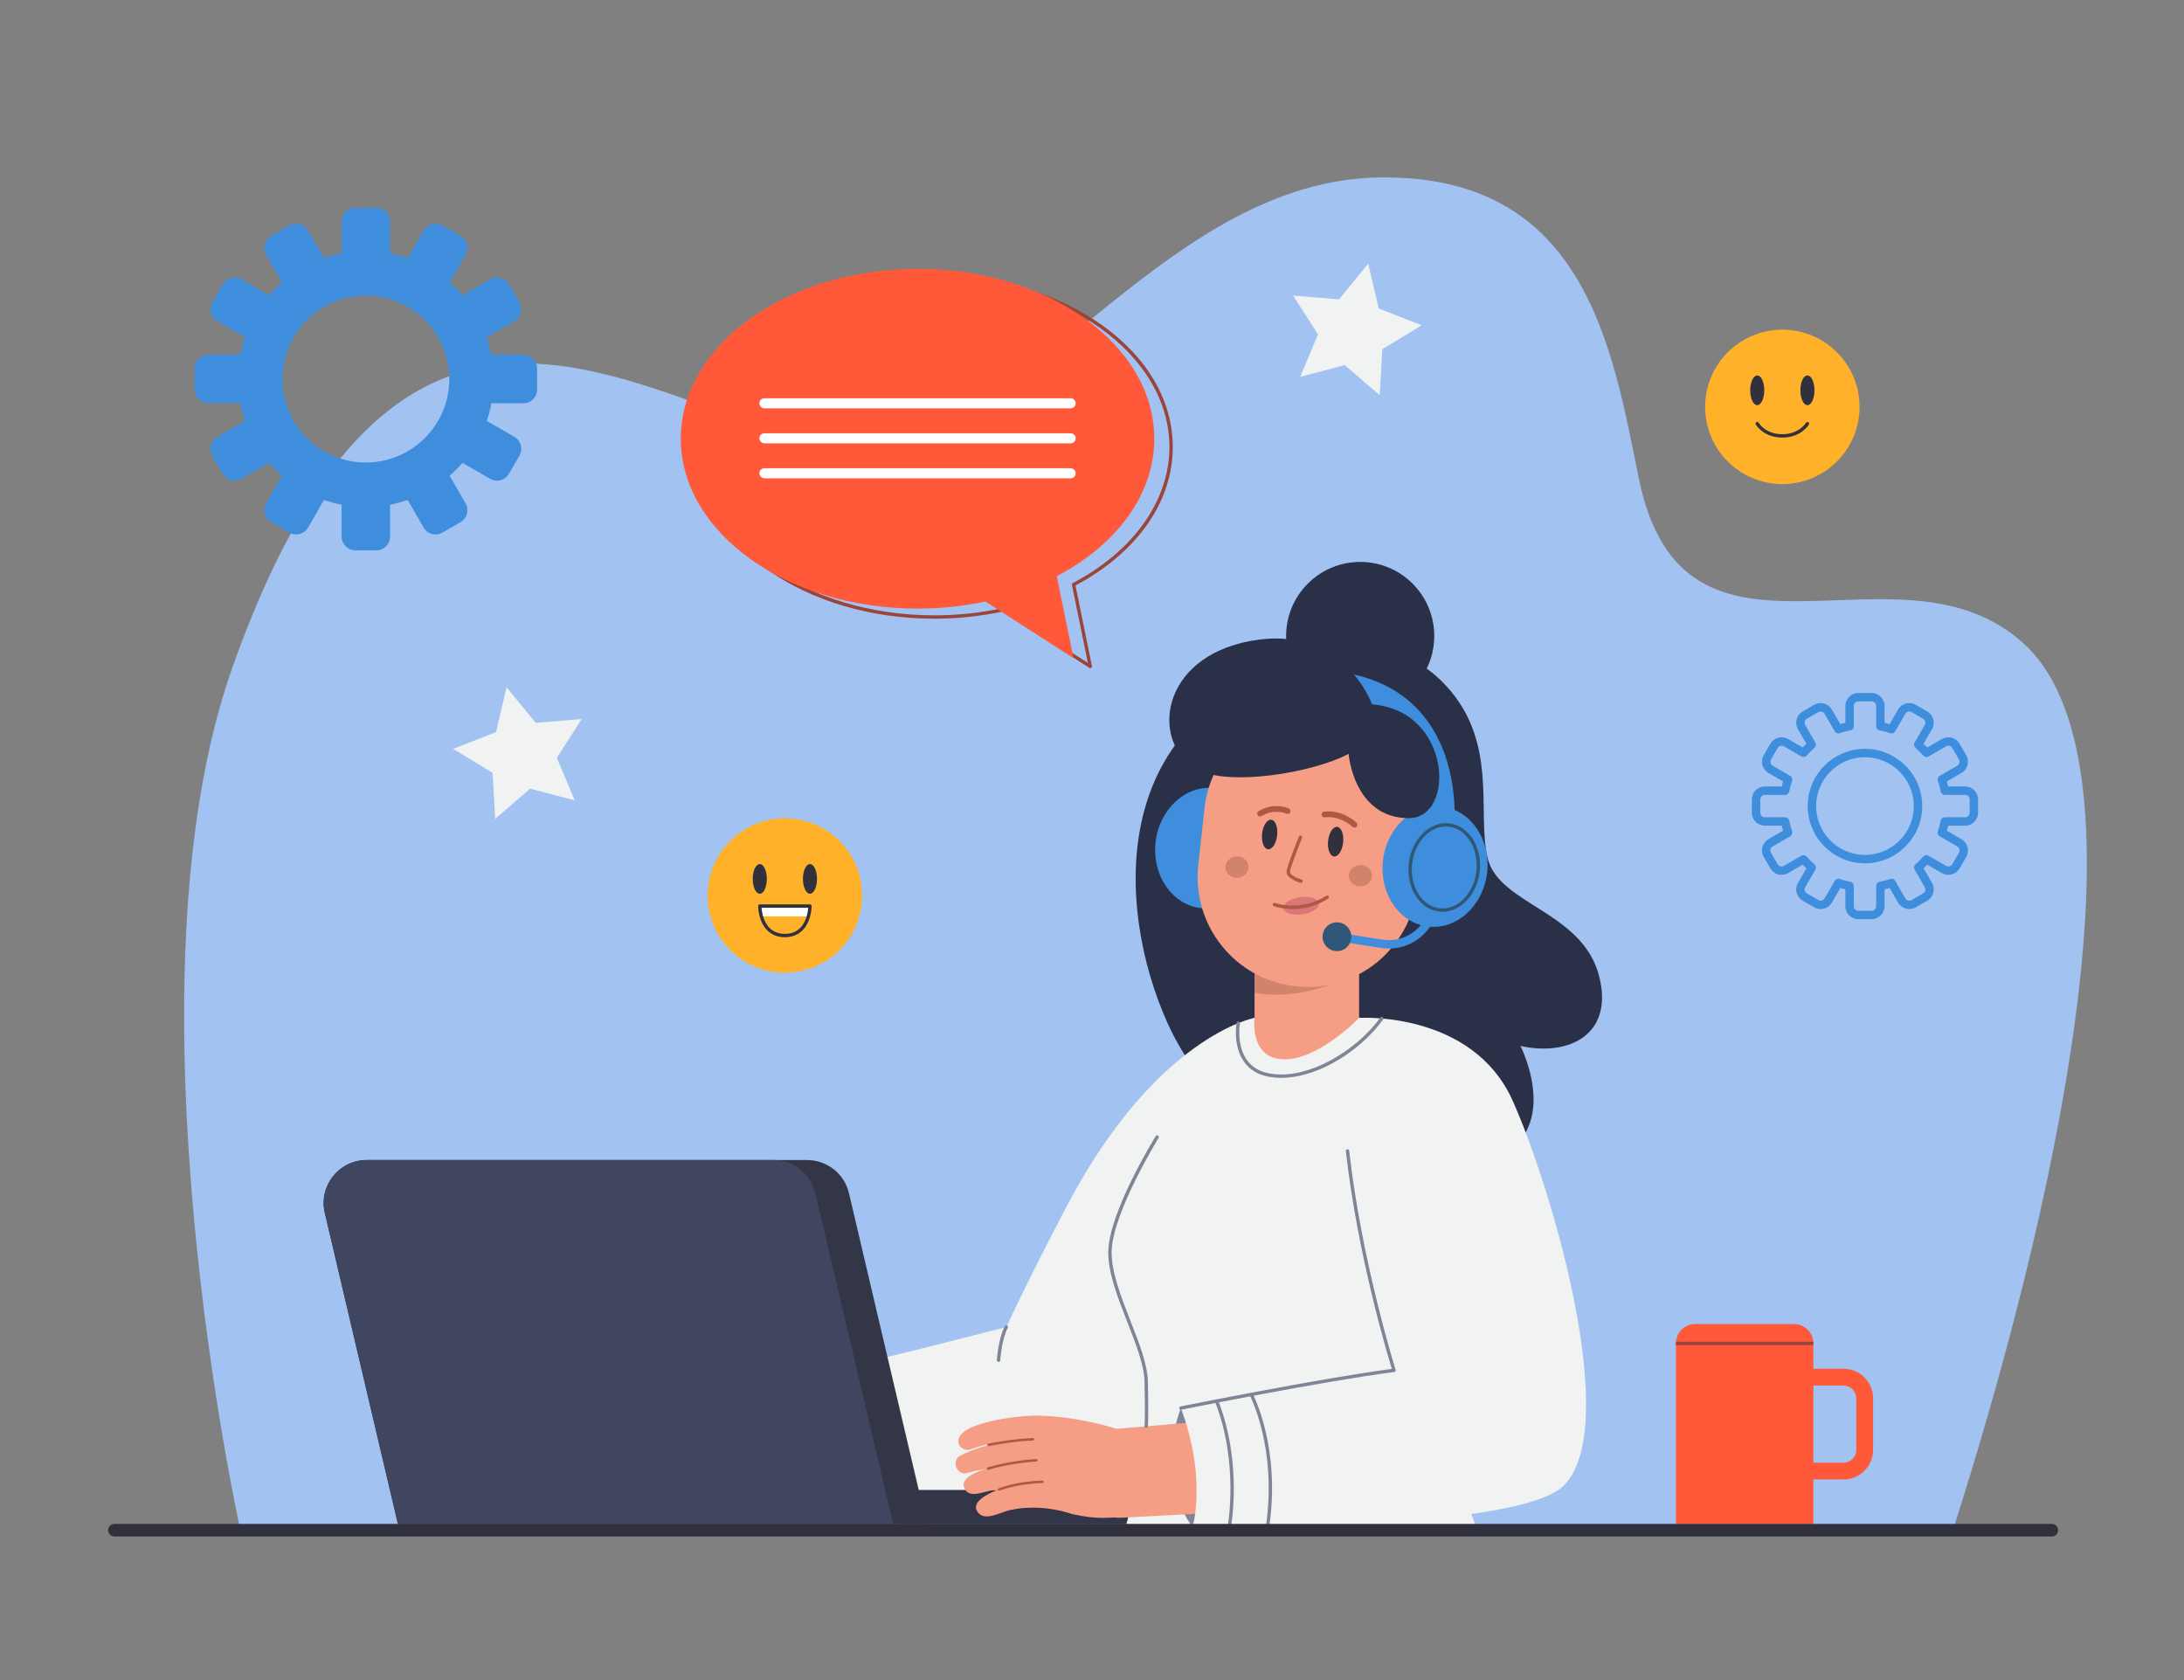 <?xml version="1.0" encoding="utf-8"?>
<!-- Generator: Adobe Illustrator 27.5.0, SVG Export Plug-In . SVG Version: 6.00 Build 0)  -->
<svg version="1.1" id="Ñëîé_1" xmlns="http://www.w3.org/2000/svg" xmlns:xlink="http://www.w3.org/1999/xlink" x="0px" y="0px"
	 viewBox="0 0 2600 2000" style="enable-background:new 0 0 2600 2000;" xml:space="preserve">
<rect x="0" y="0" width="2600" height="2000" fill="#808080" stroke="none"/>
<g>
	<path id="_x31_0" style="fill:#A2C3F2;" d="M286.115,1821.306c0,0-143.819-646.363-9.737-1025.903
		c224.358-635.081,552.019-236.327,773.582-267.661c183.391-25.936,344.904-312.414,591.559-316.471
		c246.654-4.057,278.032,204.421,309.457,358.255c53.925,263.975,309.601,60.073,458.732,197.116
		c158.905,146.025,32.07,689.551-84.69,1054.664H286.115z"/>
	<g id="_x39_">
		<polygon id="_x31_5" style="fill:#F1F3F2;" points="1642.498,470.435 1600.927,434.639 1547.873,448.592 1569.07,397.994 
			1539.406,351.848 1594.077,356.372 1628.798,313.9 1641.39,367.294 1692.513,387.191 1645.623,415.665 		"/>
		<polygon id="_x31_5_2_" style="fill:#F1F3F2;" points="684.162,952.71 631.087,938.836 589.569,974.693 586.363,919.928 
			539.432,891.523 590.525,871.55 603.038,818.138 637.822,860.559 692.486,855.954 662.89,902.144 		"/>
	</g>
	<g id="_x38_">
		<circle style="fill:#FFB12A;" cx="2121.828" cy="484.367" r="91.915"/>
		<ellipse style="fill:#30313C;" cx="2091.956" cy="464.63" rx="8.385" ry="17.674"/>
		<ellipse style="fill:#30313C;" cx="2151.701" cy="464.63" rx="8.385" ry="17.674"/>
		<path style="fill:#30313C;" d="M2121.828,520.878c-22.386,0-31.239-14.926-31.605-15.561c-0.551-0.957-0.222-2.18,0.735-2.731
			c0.957-0.551,2.18-0.223,2.731,0.735c0.32,0.548,8.151,13.558,28.139,13.558c20.099,0,28.062-13.422,28.14-13.558
			c0.552-0.957,1.775-1.286,2.731-0.735c0.957,0.551,1.286,1.774,0.735,2.731C2153.068,505.952,2144.214,520.878,2121.828,520.878z"
			/>
	</g>
	<g id="_x37_">
		<path style="fill:#FF593A;" d="M2194.598,1629.389h-35.824v-30.173c0-12.739-10.327-23.067-23.067-23.067H2018.21
			c-12.739,0-23.067,10.327-23.067,23.067v215.251h163.629v-53.239h35.824c19.451,0,35.276-15.825,35.276-35.277v-61.285
			C2229.874,1645.214,2214.049,1629.389,2194.598,1629.389z M2209.874,1725.95c0,8.424-6.853,15.277-15.276,15.277h-35.824v-91.839
			h35.824c8.424,0,15.276,6.853,15.276,15.276V1725.95z"/>
		<rect x="1995.144" y="1597.216" style="fill:#9B453A;" width="163.63" height="4"/>
	</g>
	<g id="_x36__1_">
		<circle style="fill:#FFB12A;" cx="934.376" cy="1066.006" r="91.915"/>
		<ellipse style="fill:#30313C;" cx="904.503" cy="1046.268" rx="8.385" ry="17.674"/>
		<ellipse style="fill:#30313C;" cx="964.248" cy="1046.268" rx="8.385" ry="17.674"/>
		<path style="fill:#FFFFFF;" d="M964.244,1078.599c0,0,0,5.56-1.89,12.26h-55.96c-1.89-6.7-1.89-12.26-1.89-12.26H964.244z"/>
		<path style="fill:#30313C;" d="M934.374,1115.669c-14.873,0-25.493-8.618-29.905-24.268c-1.942-6.887-1.965-12.564-1.965-12.802
			c0-1.104,0.896-2,2-2h59.74c1.104,0,2,0.896,2,2c0,0.238-0.022,5.916-1.965,12.803
			C959.868,1107.051,949.248,1115.669,934.374,1115.669z M906.604,1080.599c0.162,2.125,0.589,5.724,1.715,9.717
			c2.746,9.741,9.496,21.353,26.055,21.353c16.56,0,23.31-11.612,26.055-21.353c1.126-3.993,1.554-7.592,1.716-9.717H906.604z"/>
	</g>
	<path id="_x35_" style="fill:#3E8EDD;" d="M623.02,422.397h-37.978c-1.376-7.173-3.252-14.168-5.596-20.946l32.875-18.981
		c7.845-4.529,10.533-14.561,6.004-22.406l-12.44-21.547c-4.529-7.845-14.561-10.533-22.406-6.004l-32.903,18.997
		c-4.739-5.462-9.86-10.583-15.322-15.322l18.997-32.903c4.529-7.845,1.841-17.877-6.004-22.406l-21.547-12.44
		c-7.845-4.529-17.877-1.841-22.406,6.004l-18.981,32.875c-6.777-2.344-13.772-4.22-20.946-5.596v-37.978
		c0-9.059-7.344-16.402-16.402-16.402h-24.881c-9.059,0-16.403,7.344-16.403,16.402v37.978c-7.173,1.376-14.168,3.252-20.946,5.596
		l-18.98-32.875c-4.529-7.845-14.561-10.533-22.406-6.004l-21.547,12.44c-7.845,4.529-10.533,14.561-6.004,22.406l18.997,32.903
		c-5.462,4.739-10.583,9.86-15.322,15.322l-32.903-18.997c-7.845-4.529-17.877-1.841-22.406,6.004l-12.44,21.547
		c-4.53,7.845-1.842,17.877,6.004,22.406l32.875,18.981c-2.344,6.778-4.22,13.772-5.596,20.946h-37.978
		c-9.059,0-16.402,7.344-16.402,16.403v24.881c0,9.059,7.344,16.402,16.402,16.402h37.978c1.376,7.173,3.252,14.168,5.596,20.946
		l-32.875,18.981c-7.845,4.529-10.533,14.561-6.004,22.406l12.44,21.547c4.529,7.845,14.561,10.533,22.406,6.004l32.903-18.997
		c4.739,5.462,9.86,10.583,15.322,15.322l-18.997,32.903c-4.529,7.845-1.841,17.877,6.004,22.406l21.547,12.44
		c7.845,4.529,17.877,1.841,22.406-6.004l18.981-32.876c6.777,2.344,13.772,4.22,20.946,5.596v37.978
		c0,9.059,7.344,16.402,16.403,16.402h24.881c9.059,0,16.402-7.344,16.402-16.402v-37.978c7.173-1.376,14.168-3.252,20.946-5.596
		l18.981,32.876c4.529,7.845,14.561,10.533,22.406,6.004l21.547-12.44c7.845-4.529,10.533-14.561,6.004-22.406l-18.997-32.903
		c5.462-4.739,10.583-9.86,15.322-15.322l32.903,18.997c7.845,4.529,17.877,1.842,22.406-6.004l12.44-21.547
		c4.529-7.845,1.841-17.877-6.004-22.406l-32.875-18.981c2.344-6.777,4.22-13.772,5.596-20.946h37.978
		c9.059,0,16.402-7.344,16.402-16.402V438.8C639.422,429.741,632.078,422.397,623.02,422.397z M435.524,550.575
		c-54.861,0-99.335-44.474-99.335-99.335s44.474-99.335,99.335-99.335s99.335,44.474,99.335,99.335S490.385,550.575,435.524,550.575
		z"/>
	<path id="_x34_" style="fill:#3E8EDD;" d="M2228.112,1094.202h-15.818c-8.507,0-15.428-6.921-15.428-15.428v-20.101
		c-2.02-0.474-4.025-1.009-6.007-1.604l-10.048,17.403c-2.06,3.568-5.387,6.121-9.367,7.188c-3.98,1.065-8.138,0.52-11.708-1.542
		l-13.699-7.909c-3.568-2.06-6.121-5.387-7.188-9.367c-1.066-3.981-0.519-8.139,1.542-11.708l10.058-17.42
		c-1.507-1.418-2.972-2.884-4.391-4.39l-17.42,10.058c-7.369,4.253-16.822,1.72-21.075-5.647l-7.909-13.699
		c-4.253-7.368-1.72-16.822,5.647-21.075l17.402-10.047c-0.595-1.983-1.131-3.988-1.604-6.006h-20.1
		c-8.508,0-15.429-6.921-15.429-15.428v-15.818c0-8.507,6.921-15.428,15.429-15.428h20.1c0.474-2.018,1.01-4.024,1.604-6.007
		l-17.402-10.047c-7.367-4.253-9.9-13.707-5.647-21.075l7.909-13.7c2.061-3.569,5.388-6.122,9.368-7.189
		c3.978-1.067,8.137-0.519,11.707,1.542l17.42,10.058c1.418-1.506,2.884-2.972,4.391-4.39l-10.058-17.42
		c-2.061-3.569-2.608-7.727-1.542-11.707c1.067-3.981,3.62-7.308,7.188-9.368l13.699-7.909c3.568-2.061,7.729-2.608,11.708-1.542
		c3.98,1.067,7.308,3.62,9.367,7.189l10.048,17.402c1.981-0.595,3.987-1.131,6.007-1.605v-20.1c0-8.507,6.921-15.428,15.428-15.428
		h15.818c8.508,0,15.429,6.921,15.429,15.428v20.1c2.02,0.474,4.024,1.01,6.007,1.604l10.047-17.402
		c2.061-3.569,5.388-6.122,9.368-7.188c3.978-1.066,8.138-0.52,11.707,1.542l13.699,7.909c7.367,4.252,9.9,13.706,5.647,21.075
		l-10.058,17.421c1.506,1.418,2.971,2.883,4.39,4.39l17.42-10.058c7.364-4.252,16.82-1.721,21.075,5.647l7.909,13.699
		c4.254,7.367,1.721,16.821-5.646,21.075l-17.403,10.047c0.596,1.982,1.131,3.988,1.604,6.007h20.1
		c8.508,0,15.429,6.921,15.429,15.428v15.818c0,8.507-6.921,15.428-15.429,15.428h-20.1c-0.474,2.019-1.009,4.024-1.604,6.006
		l17.403,10.047c7.367,4.254,9.9,13.709,5.646,21.075l-7.909,13.699c-4.252,7.366-13.707,9.902-21.074,5.647l-17.421-10.058
		c-1.419,1.506-2.884,2.971-4.39,4.39l10.058,17.42c4.253,7.369,1.72,16.823-5.648,21.075l-13.698,7.909
		c-7.365,4.256-16.82,1.722-21.075-5.646l-10.048-17.402c-1.981,0.595-3.986,1.13-6.006,1.604v20.101
		C2243.541,1087.281,2236.62,1094.202,2228.112,1094.202z M2188.55,1046.07c0.544,0,1.095,0.09,1.633,0.275
		c4.097,1.417,8.345,2.552,12.626,3.373c2.354,0.451,4.058,2.512,4.058,4.91v24.146c0,2.993,2.435,5.428,5.428,5.428h15.818
		c2.993,0,5.429-2.435,5.429-5.428v-24.146c0-2.398,1.703-4.459,4.058-4.91c4.282-0.822,8.529-1.956,12.624-3.373
		c2.266-0.78,4.767,0.151,5.965,2.226l12.067,20.901c1.496,2.592,4.823,3.483,7.415,1.986l13.699-7.909
		c1.256-0.725,2.154-1.896,2.529-3.296s0.183-2.863-0.542-4.12l-12.078-20.918c-1.198-2.074-0.756-4.707,1.054-6.276
		c3.283-2.849,6.393-5.958,9.241-9.241c1.57-1.81,4.204-2.251,6.276-1.054l20.919,12.078c2.592,1.495,5.919,0.604,7.415-1.987
		l7.909-13.699c1.497-2.592,0.605-5.918-1.986-7.415l-20.901-12.067c-2.075-1.198-3.009-3.7-2.226-5.964
		c1.417-4.096,2.552-8.343,3.373-12.624c0.451-2.355,2.512-4.058,4.91-4.058h24.145c2.993,0,5.429-2.435,5.429-5.428v-15.818
		c0-2.993-2.436-5.428-5.429-5.428h-24.145c-2.398,0-4.459-1.703-4.91-4.058c-0.821-4.281-1.956-8.528-3.373-12.625
		c-0.783-2.265,0.15-4.766,2.226-5.964l20.901-12.067c2.592-1.497,3.482-4.823,1.986-7.415l-7.909-13.699
		c-1.497-2.593-4.826-3.483-7.415-1.987l-20.919,12.078c-2.073,1.197-4.707,0.756-6.276-1.054c-2.849-3.283-5.958-6.392-9.241-9.241
		c-1.81-1.57-2.252-4.203-1.054-6.277l12.078-20.919c1.496-2.592,0.604-5.919-1.987-7.415l-13.699-7.91
		c-1.255-0.725-2.719-0.917-4.119-0.542c-1.4,0.375-2.571,1.273-3.296,2.529l-12.067,20.901c-1.198,2.075-3.699,3.009-5.965,2.225
		c-4.094-1.416-8.341-2.551-12.624-3.373c-2.354-0.452-4.058-2.513-4.058-4.911v-24.145c0-2.993-2.436-5.428-5.429-5.428h-15.818
		c-2.993,0-5.428,2.435-5.428,5.428v24.145c0,2.398-1.703,4.458-4.058,4.911c-4.282,0.821-8.53,1.956-12.625,3.373
		c-2.267,0.783-4.768-0.15-5.965-2.225l-12.067-20.901c-0.725-1.256-1.896-2.154-3.296-2.529c-1.401-0.376-2.864-0.182-4.119,0.542
		l-13.699,7.909c-1.256,0.725-2.153,1.896-2.528,3.296c-0.376,1.4-0.183,2.863,0.542,4.119l12.077,20.919
		c1.197,2.075,0.756,4.707-1.054,6.277c-3.285,2.85-6.394,5.959-9.24,9.241c-1.571,1.81-4.203,2.251-6.277,1.054l-20.919-12.078
		c-1.255-0.725-2.718-0.917-4.119-0.542c-1.4,0.375-2.571,1.273-3.296,2.529l-7.909,13.699c-1.496,2.592-0.604,5.918,1.987,7.415
		l20.901,12.067c2.075,1.198,3.009,3.7,2.226,5.964c-1.419,4.101-2.554,8.348-3.373,12.623c-0.451,2.356-2.512,4.059-4.91,4.059
		h-24.146c-2.993,0-5.429,2.435-5.429,5.428v15.818c0,2.993,2.436,5.428,5.429,5.428h24.146c2.398,0,4.459,1.703,4.91,4.059
		c0.819,4.274,1.954,8.521,3.373,12.623c0.783,2.265-0.15,4.766-2.226,5.964l-20.901,12.067c-2.592,1.496-3.483,4.823-1.987,7.415
		l7.909,13.699c1.496,2.593,4.824,3.482,7.415,1.987l20.919-12.078c2.073-1.196,4.706-0.759,6.276,1.054
		c2.849,3.283,5.958,6.393,9.241,9.241c1.81,1.569,2.251,4.202,1.054,6.276l-12.077,20.919c-0.725,1.256-0.918,2.719-0.542,4.119
		c0.375,1.4,1.272,2.571,2.528,3.296l13.699,7.909c1.256,0.724,2.721,0.919,4.119,0.542c1.4-0.375,2.571-1.272,3.296-2.528
		l12.067-20.901C2185.132,1046.989,2186.804,1046.07,2188.55,1046.07z M2220.203,1027.724c-37.58,0-68.153-30.574-68.153-68.154
		c0-37.581,30.573-68.154,68.153-68.154s68.154,30.574,68.154,68.154C2288.357,997.15,2257.783,1027.724,2220.203,1027.724z
		 M2220.203,901.416c-32.065,0-58.153,26.088-58.153,58.154c0,32.066,26.088,58.154,58.153,58.154
		c32.066,0,58.154-26.088,58.154-58.154C2278.357,927.503,2252.27,901.416,2220.203,901.416z"/>
	<g id="_x33_">
		<path style="fill:#9B453A;" d="M1297.977,795.403c-0.376,0-0.752-0.105-1.082-0.317l-104.087-66.918
			c-26.067,5.533-53.146,8.339-80.497,8.339c-75.7,0-146.893-21.167-200.466-59.601c-53.772-38.579-83.387-89.937-83.387-144.611
			c0-54.675,29.614-106.032,83.387-144.611c53.572-38.435,124.766-59.602,200.466-59.602c75.7,0,146.893,21.167,200.465,59.602
			c53.773,38.579,83.387,89.936,83.387,144.611c0,32.837-11.081,65.471-32.046,94.371c-19.973,27.533-48.925,51.801-83.792,70.248
			l19.611,96.09c0.161,0.788-0.166,1.597-0.83,2.051C1298.767,795.286,1298.372,795.403,1297.977,795.403z M1193.197,724.04
			c0.38,0,0.757,0.108,1.082,0.317l100.791,64.799l-18.963-92.914c-0.178-0.874,0.243-1.76,1.033-2.173
			c72.024-37.638,115.024-98.114,115.024-161.775c0-110.398-125.541-200.213-279.852-200.213s-279.852,89.815-279.852,200.213
			c0,110.397,125.541,200.213,279.852,200.213c27.352,0,54.425-2.834,80.466-8.422
			C1192.916,724.054,1193.057,724.04,1193.197,724.04z"/>
		<path style="fill:#FF593A;" d="M1374.163,522.294c0-111.679-126.19-202.213-281.852-202.213s-281.852,90.534-281.852,202.213
			c0,111.679,126.19,202.213,281.852,202.213c28.116,0,55.262-2.968,80.885-8.466l104.781,67.363l-19.912-97.561
			C1328.423,649.075,1374.163,589.521,1374.163,522.294z"/>
		<path style="fill:#FFFFFF;" d="M1274.565,486.083H910.058c-3.313,0-6-2.686-6-6s2.687-6,6-6h364.508c3.313,0,6,2.686,6,6
			S1277.879,486.083,1274.565,486.083z"/>
		<path style="fill:#FFFFFF;" d="M1274.565,527.742H910.058c-3.313,0-6-2.686-6-6c0-3.313,2.687-6,6-6h364.508c3.313,0,6,2.687,6,6
			C1280.565,525.055,1277.879,527.742,1274.565,527.742z"/>
		<path style="fill:#FFFFFF;" d="M1274.565,569.401H910.058c-3.313,0-6-2.687-6-6c0-3.314,2.687-6,6-6h364.508c3.313,0,6,2.686,6,6
			C1280.565,566.715,1277.879,569.401,1274.565,569.401z"/>
	</g>
	<g id="_x32_">
		<path style="fill:#2A3047;" d="M1553.089,791.601c0,0,90.994-51.104,162.184,18.3c71.19,69.404,41.932,157.535,55.909,212.302
			c13.976,54.767,112.261,62.711,132.353,139.06c18.438,70.067-35.545,96.69-93.447,83.878c0,0,59.745,116.855-54.735,142.174
			c-90.478,20.011-286.457,4.455-365.011-168.514C1326.543,1078.326,1319.071,847.639,1553.089,791.601z"/>
		<path style="fill:#D88E4C;" d="M966.994,1636.364c0,0-26.369,79.105,1.186,139.243
			C968.18,1775.607,1034.915,1695.047,966.994,1636.364z"/>
		<path style="fill:#F69D85;" d="M1336.972,1368.072l-85.378,227.196l-386.187,71.096c-26.902,4.953-44.696,30.776-39.743,57.678
			c4.528,24.593,26.507,41.568,50.797,40.518l392.328-16.543c25.344-1.069,46.854-15.907,57.62-36.996l173.138-341.247
			c19.207-37.853,4.091-84.109-33.762-103.316C1427.933,1247.251,1356.179,1330.219,1336.972,1368.072z"/>
		<path style="fill:#F1F3F2;" d="M1493.5,1211.708c0,0-116.756,21.292-223.4,223.925c-46.42,88.202-72.083,144.085-72.083,144.085
			s-160.256,41.46-231.023,56.647c0,0,34.786,56.973,1.186,139.243c0,0,294.651,25.442,353.61-27.212
			c59.807-53.411,201.662-335.356,201.662-335.356L1493.5,1211.708z"/>
		<path style="fill:#D88E4C;" d="M1017.458,1731.139c-3.732,27.187-11.131,47.48-11.21,47.694c-0.382,1.036-1.531,1.567-2.568,1.185
			c-1.036-0.382-1.564-1.534-1.185-2.568c0.33-0.895,32.529-90.234-5.657-147.058c-0.617-0.917-0.372-2.159,0.544-2.776
			c0.917-0.616,2.16-0.372,2.776,0.544c20.599,30.652,21.142,70.027,17.971,97.661
			C1017.922,1727.62,1017.697,1729.395,1017.458,1731.139z"/>
		<path style="fill:#D88E4C;" d="M1059.02,1731.485c-4.014,29.241-12.459,49.265-12.546,49.468
			c-0.434,1.016-1.608,1.488-2.624,1.055c-1.017-0.434-1.49-1.61-1.055-2.624c0.087-0.204,8.739-20.732,12.536-50.512
			c3.507-27.418,3.524-68.547-16.307-108.786c-0.488-0.992-0.081-2.191,0.91-2.679c0.991-0.488,2.19-0.081,2.678,0.91
			c20.294,41.178,20.266,83.194,16.67,111.191C1059.197,1730.17,1059.109,1730.832,1059.02,1731.485z"/>
		<path style="fill:#818496;" d="M1199.999,1579.99c-0.032,0.234-0.107,0.466-0.227,0.686c-7.286,13.336-8.991,38.456-9.008,38.708
			c-0.088,1.11-1.023,1.938-2.126,1.866c-1.102-0.072-1.937-1.023-1.866-2.125c0.07-1.067,1.785-26.262,9.49-40.367
			c0.529-0.969,1.744-1.326,2.714-0.796C1199.725,1578.372,1200.109,1579.191,1199.999,1579.99z"/>
		<path style="fill:#AF5945;" d="M1426.853,1028.767c0.839-0.239,1.46-1.005,1.476-1.923c0.224-13.327-8.664-15.987-14.544-17.747
			c-2.633-0.788-5.12-1.533-5.825-2.855c-0.392-0.734-0.352-1.875,0.117-3.395c3.703-11.988,18.679-12.53,18.829-12.533
			c1.128-0.04,2.012-0.966,1.981-2.09c-0.03-1.125-0.966-2.011-2.09-1.981c-0.736,0.018-18.054,0.654-22.611,15.403
			c-0.812,2.631-0.753,4.762,0.18,6.513c1.505,2.82,4.782,3.8,8.251,4.839c5.807,1.738,11.811,3.535,11.639,13.777
			c-0.018,1.124,0.878,2.051,2.002,2.071C1426.465,1028.849,1426.665,1028.821,1426.853,1028.767z"/>
		
			<ellipse transform="matrix(0.595 -0.804 0.804 0.595 -231.35 1557.432)" style="fill:#F69D85;" cx="1428.886" cy="1008.154" rx="34.765" ry="34.765"/>
		<rect x="1493.505" y="1057.52" style="fill:#F69D85;" width="124.464" height="195.107"/>
		
			<ellipse transform="matrix(0.109 -0.994 0.994 0.109 277.525 2328.615)" style="fill:#3E8EDD;" cx="1437.642" cy="1009.507" rx="71.875" ry="62.397"/>
		<path style="fill:#D1836B;" d="M1580.88,1172.893c0,0-43.018,17.304-87.375,8.893v-63.506L1580.88,1172.893z"/>
		<path style="fill:#F69D85;" d="M1542.349,1174.153L1542.349,1174.153c-71.849-7.874-123.71-72.503-115.836-144.352l7.401-67.53
			c7.874-71.849,72.503-123.71,144.351-115.836l0,0c71.849,7.875,123.71,72.503,115.836,144.352l-7.401,67.53
			C1678.827,1130.166,1614.198,1182.028,1542.349,1174.153z"/>
		<path style="fill:#333647;" d="M1103.311,1814.47h-629.53l-87.12-370.64c-7.55-32.12,16.82-62.89,49.82-62.89h524.38
			c23.76,0,44.39,16.34,49.82,39.47L1103.311,1814.47z"/>
		<path style="fill:#404660;" d="M1063.311,1814.47h-589.53l-87.12-370.64c-7.55-32.12,16.82-62.89,49.82-62.89h484.38
			c23.76,0,44.39,16.34,49.82,39.47L1063.311,1814.47z"/>
		<rect x="1074.778" y="1773.705" style="fill:#333647;" width="351.817" height="40.762"/>
		<path style="fill:#F69D85;" d="M1566.391,1794.085c-114.959,0-206.028-19.334-206.028-19.334
			c22.976-81.045,12.862-178.854,6.83-325.732c-1.525-37.13,126.307-237.311,126.307-237.311l66.004-11.222
			c114.959,0,194.14,118.129,182.302,232.477c-15.258,147.38-78.95,180.523-6.203,328.223L1566.391,1794.085z"/>
		<path style="fill:#30313C;" d="M1581.054,1000.966c-1.059,9.704,2.093,18.008,7.04,18.548c4.947,0.54,9.816-6.889,10.875-16.592
			c1.059-9.704-2.093-18.008-7.04-18.548C1586.982,983.833,1582.113,991.262,1581.054,1000.966z"/>
		<path style="fill:#30313C;" d="M1502.505,992.394c-1.059,9.704,2.093,18.008,7.04,18.548c4.947,0.54,9.816-6.889,10.875-16.593
			c1.059-9.704-2.093-18.008-7.04-18.548C1508.433,975.261,1503.564,982.69,1502.505,992.394z"/>
		<path style="fill:#D1836B;" d="M1633.382,1041.786c0.35,6.977-5.564,12.945-13.211,13.328
			c-7.646,0.384-14.129-4.961-14.479-11.938c-0.35-6.977,5.564-12.945,13.211-13.329
			C1626.549,1029.464,1633.032,1034.808,1633.382,1041.786z"/>
		<path style="fill:#D1836B;" d="M1486.432,1031.465c0.35,6.977-5.564,12.945-13.211,13.328
			c-7.646,0.384-14.129-4.961-14.479-11.939c-0.35-6.977,5.564-12.945,13.211-13.328
			C1479.599,1019.143,1486.082,1024.488,1486.432,1031.465z"/>
		<path style="fill:#F1F3F2;" d="M1493.5,1211.708c0,0-131.641,125.429-168.447,251.73
			c-16.948,58.159,29.377,119.914,39.504,181.455c9.384,57.026-23.681,169.574-23.681,169.574s133.357,11.384,190.463,11.385
			c136.479,0.001,226.274-7.856,226.274-7.856s-87.141-203.344-2.23-330.13c67.512-100.805-25.016-241.088-137.334-276.156
			c0,0-52.396,54.494-94.913,48.95C1487.459,1256.005,1493.5,1211.708,1493.5,1211.708z"/>
		
			<ellipse transform="matrix(0.846 -0.533 0.533 0.846 -288.324 1062.747)" style="fill:#F69D85;" cx="1695.999" cy="1030.609" rx="34.765" ry="34.765"/>
		<path style="fill:#DB7777;" d="M1570.169,1075.263c0.794,5.621-8.09,11.523-19.844,13.183c-11.753,1.66-21.924-1.551-22.718-7.172
			c-0.794-5.621,8.09-11.523,19.843-13.183C1559.204,1066.431,1569.375,1069.642,1570.169,1075.263z"/>
		<path style="fill:#AF5945;" d="M1560.206,1079.21c6.691-1.911,13.751-4.91,20.885-9.451c0.95-0.603,1.229-1.862,0.625-2.81
			c-0.604-0.949-1.868-1.229-2.81-0.625c-30.631,19.495-60.704,8.688-61.004,8.577c-1.052-0.394-2.226,0.143-2.617,1.197
			c-0.393,1.053,0.141,2.224,1.194,2.618C1517.493,1079.095,1536.516,1085.977,1560.206,1079.21z"/>
		<path style="fill:#AF5945;" d="M1693.864,1049.45c0.822-0.234,1.439-0.974,1.475-1.876c0.416-10.234,6.514-11.684,12.412-13.086
			c3.52-0.838,6.851-1.629,8.514-4.357c1.033-1.695,1.216-3.817,0.555-6.492c-3.701-14.985-20.956-16.614-21.688-16.676
			c-1.12-0.095-2.103,0.734-2.198,1.854c-0.097,1.118,0.733,2.105,1.851,2.203c0.615,0.054,15.086,1.465,18.081,13.594
			c0.382,1.544,0.355,2.686-0.078,3.395c-0.78,1.281-3.308,1.881-5.979,2.516c-5.979,1.42-14.998,3.564-15.54,16.883
			c-0.046,1.123,0.828,2.071,1.952,2.117C1693.445,1049.536,1693.661,1049.508,1693.864,1049.45z"/>
		<path style="fill:#AF5945;" d="M1613.484,985.072c0.553-0.158,1.073-0.457,1.503-0.898c1.319-1.351,1.293-3.514-0.057-4.832
			c-0.665-0.649-16.529-15.859-38.639-13.092c-1.871,0.229-3.2,1.942-2.966,3.815c0.235,1.872,1.943,3.201,3.815,2.966
			c18.88-2.363,32.878,11.064,33.017,11.2C1611.065,985.119,1612.343,985.398,1613.484,985.072z"/>
		<path style="fill:#AF5945;" d="M1533.828,968.802c0.922-0.263,1.728-0.91,2.162-1.846c0.791-1.707,0.059-3.729-1.645-4.528
			c-0.705-0.331-17.505-7.974-36.04,3.191c-1.616,0.974-2.137,3.073-1.164,4.691c0.974,1.616,3.069,2.139,4.691,1.164
			c15.313-9.227,29.049-3.116,29.627-2.851C1532.232,968.977,1533.07,969.019,1533.828,968.802z"/>
		<path style="fill:#AF5945;" d="M1549.443,1050.934c0.655-0.187,1.2-0.698,1.401-1.401c0.308-1.082-0.319-2.208-1.401-2.516
			c-4.748-1.354-14.365-5.466-13.788-9.53c0.805-5.664,10.681-30.792,14.418-39.996c0.424-1.042-0.078-2.23-1.12-2.652
			c-1.041-0.424-2.23,0.078-2.653,1.12c-0.557,1.371-13.637,33.64-14.677,40.956c-1.229,8.661,14.867,13.496,16.706,14.019
			C1548.707,1051.042,1549.091,1051.035,1549.443,1050.934z"/>
		
			<ellipse transform="matrix(0.707 -0.707 0.707 0.707 -60.94 1366.911)" style="fill:#2A3047;" cx="1619.537" cy="757.017" rx="88.198" ry="88.198"/>
		<path style="fill:#818496;" d="M1405.739,1676.239c0,0,58.963,85.126,14.038,141.539
			C1419.777,1817.778,1374.158,1763.563,1405.739,1676.239z"/>
		<path style="fill:#F69D85;" d="M1359.755,1800.086c0,0-43.25,15.476-90.603-0.135c-44.352-14.621-55.331-31.131-63.826-49.614
			c-8.494-18.483,71.199-45.79,101.745-40.336C1337.617,1715.456,1360.102,1753.894,1359.755,1800.086z"/>
		<path style="fill:#F69D85;" d="M1272.246,1800.934c-23.389-6.708-47.372-8.438-71.153-2.97
			c-10.706,2.462-32.167,15.549-38.901-1.143c-7.483-23.332,91.97-43.063,109.994-43.335
			C1320.602,1745.499,1311.536,1815.95,1272.246,1800.934z"/>
		<path style="fill:#F69D85;" d="M1256.915,1779.785c-22.359-7.631-47.021-8.569-70.574-6.002
			c-12.478-0.731-33.585,13.305-38.971-4.159c-3.768-18.467,47.24-25.767,60.862-29.585c19.603-3.279,40.022-4.64,59.857-1.387
			C1294.93,1746.074,1283.86,1786.974,1256.915,1779.785z"/>
		<path style="fill:#F69D85;" d="M1259.406,1759.631c-33.677-13.942-72.572-16.552-107.704-6.123
			c-12.914,3.816-19.967-15.824-7.686-21.125c14.572-7.082,30.468-12.284,46.484-15.217c27.844-4.667,56.881-4.497,84.343,2.63
			C1304.253,1728.66,1287.151,1772.912,1259.406,1759.631z"/>
		<path style="fill:#F69D85;" d="M1306.045,1737.524c-35.335-14.787-74.487-23.397-112.825-20.521
			c-12.688,1.043-25.159,3.719-37.072,8.151c-5.914,2.404-12.708-0.576-14.881-6.593c-6.81-25.576,74.435-33.698,92.061-33.34
			c30.349,0.005,65.326,6.295,94.344,15.227C1356.421,1710.513,1333.167,1751.528,1306.045,1737.524z"/>
		<path style="fill:#AF5945;" d="M1188.977,1774.588c-0.447-0.11-0.834-0.426-1.018-0.886c-0.301-0.755,0.067-1.611,0.821-1.912
			c0.219-0.087,22.084-8.679,52.126-9.225c0.813-0.01,1.484,0.632,1.5,1.446c0.015,0.814-0.633,1.484-1.445,1.5
			c-29.475,0.535-50.876,8.931-51.089,9.016C1189.576,1774.643,1189.264,1774.658,1188.977,1774.588z"/>
		<path style="fill:#AF5945;" d="M1175.884,1749.741c-0.478-0.118-0.886-0.472-1.05-0.975c-0.25-0.773,0.171-1.604,0.945-1.856
			c0.245-0.08,24.849-7.992,57.891-10.037c0.816-0.045,1.51,0.568,1.561,1.379c0.05,0.812-0.567,1.51-1.379,1.561
			c-32.647,2.019-56.92,9.818-57.161,9.897C1176.42,1749.8,1176.142,1749.805,1175.884,1749.741z"/>
		<path style="fill:#AF5945;" d="M1176.457,1721.446c-0.534-0.131-0.973-0.557-1.092-1.131c-0.165-0.796,0.346-1.575,1.142-1.741
			c0.281-0.058,28.409-5.859,53.063-6.657c0.815-0.027,1.492,0.613,1.518,1.423c0.027,0.813-0.611,1.494-1.424,1.52
			c-24.401,0.79-52.279,6.54-52.558,6.598C1176.885,1721.505,1176.663,1721.497,1176.457,1721.446z"/>
		<path style="fill:#F69D85;" d="M1860.192,1708.749l-0.739-3.173l-94.735-406.897c-0.42-1.778-0.946-3.733-1.501-5.504
			c-12.58-40.15-55.327-62.5-95.477-49.92c-40.15,12.58-62.5,55.327-49.92,95.477l103.047,328.875l-392.826,33.387
			c-28.355,2.443-49.952,26.977-48.435,55.61c1.548,29.229,26.498,51.668,55.726,50.12l469.923-24.891
			c3.327-0.199,7.015-0.689,10.37-1.47C1847.708,1772.895,1867.661,1740.832,1860.192,1708.749z"/>
		<path style="fill:#F1F3F2;" d="M1618.05,1211.708c0,0,135.171-8.521,183.045,99.236
			c47.874,107.757,129.571,389.232,60.362,457.654c-56.132,55.494-441.679,49.181-441.679,49.181s17.307-58.281-14.038-141.539
			c0,0,168.476-33.723,253.816-44.961C1659.555,1631.277,1562.388,1320.854,1618.05,1211.708z"/>
		<path style="fill:#818496;" d="M1405.737,1678.238c-0.933,0-1.768-0.655-1.959-1.605c-0.218-1.083,0.483-2.137,1.566-2.355
			c1.687-0.339,168.03-33.757,251.597-44.679c-5.459-17.812-40.95-136.687-54.748-259.302c-0.124-1.098,0.666-2.088,1.764-2.211
			c1.09-0.129,2.087,0.666,2.211,1.764c14.847,131.933,54.891,259.551,55.294,260.824c0.179,0.565,0.098,1.181-0.222,1.681
			c-0.319,0.499-0.844,0.831-1.432,0.906c-82.61,10.572-251.974,44.596-253.675,44.938
			C1406.001,1678.226,1405.868,1678.238,1405.737,1678.238z"/>
		<path style="fill:#818496;" d="M1463.365,1819.995c-0.125,0-0.253-0.012-0.381-0.036c-1.084-0.21-1.794-1.259-1.585-2.343
			c0.144-0.743,13.993-75.175-14.967-148.98c-0.404-1.028,0.103-2.188,1.131-2.592c1.031-0.408,2.189,0.104,2.592,1.131
			c29.397,74.92,15.317,150.445,15.172,151.199C1465.143,1819.331,1464.305,1819.995,1463.365,1819.995z"/>
		<path style="fill:#818496;" d="M1508.987,1819.578c-0.097,0-0.193-0.007-0.291-0.021c-1.094-0.16-1.851-1.175-1.691-2.268
			c13.693-93.926-18.938-155.667-19.269-156.279c-0.525-0.972-0.164-2.186,0.808-2.711c0.967-0.525,2.183-0.166,2.71,0.807
			c0.338,0.623,33.605,63.444,19.71,158.76C1510.818,1818.861,1509.964,1819.578,1508.987,1819.578z"/>
		<path style="fill:#3E8EDD;" d="M1653.571,1129.176c-3.026,0-6.087-0.233-9.164-0.716l-53.568-8.392
			c-2.729-0.427-4.594-2.985-4.166-5.713c0.427-2.728,2.987-4.593,5.713-4.166l53.568,8.392c25.623,4.007,49.97-12.702,55.426-38.06
			c0.58-2.699,3.239-4.425,5.939-3.836c2.699,0.58,4.417,3.24,3.836,5.939C1705.241,1110.116,1680.887,1129.176,1653.571,1129.176z"
			/>
		
			<ellipse transform="matrix(0.109 -0.994 0.994 0.109 496.902 2617.234)" style="fill:#3E8EDD;" cx="1708.319" cy="1031.45" rx="71.875" ry="62.397"/>
		<path style="fill:#3E8EDD;" d="M1717.225,1003.693c-0.587,0-1.18-0.039-1.777-0.117c-7.387-0.972-12.589-7.743-11.626-15.129
			c0.07-0.556,4.473-36.656-6.997-74.474c-14.776-48.718-48.38-77.788-99.878-86.403c-7.354-1.23-12.317-8.189-11.088-15.543
			c1.231-7.353,8.195-12.315,15.543-11.087c78.225,13.085,109.266,64.917,121.53,106.095c12.915,43.357,7.882,83.241,7.661,84.917
			C1729.699,998.747,1723.897,1003.693,1717.225,1003.693z"/>
		<path style="fill:#2A3047;" d="M1633.397,838.532c0,0-33.962-95.794-144.061-75.672
			c-110.099,20.122-119.145,121.622-65.103,152.591c37.643,21.572,140.017,4.199,181.255-18.08c0,0,5.816,76.313,71.457,76.594
			C1733.383,974.207,1728.319,845.646,1633.397,838.532z"/>
		<circle style="fill:#305777;" cx="1591.612" cy="1115.129" r="17.132"/>
		<path style="fill:#305777;" d="M1717.349,1085.422c-1.246,0-2.499-0.067-3.758-0.205c-11.367-1.246-21.42-7.94-28.307-18.852
			c-6.794-10.766-9.693-24.38-8.164-38.335c3.176-28.98,24.706-50.476,47.991-47.929c23.286,2.552,39.647,28.206,36.472,57.186l0,0
			C1758.578,1064.7,1739.149,1085.422,1717.349,1085.422z M1721.339,983.895c-19.783,0-37.462,19.201-40.242,44.571
			c-1.432,13.06,1.257,25.762,7.57,35.765c6.223,9.859,15.229,15.899,25.359,17.01c21.101,2.313,40.644-17.601,43.58-44.389
			c2.936-26.788-11.837-50.462-32.931-52.774C1723.56,983.955,1722.444,983.895,1721.339,983.895z M1759.595,1037.069h0.01H1759.595
			z"/>
		<path style="fill:#818496;" d="M1364.573,1699.89c-0.059,0-0.117-0.002-0.176-0.007c-1.101-0.096-1.914-1.065-1.819-2.165
			c0.009-0.106,0.906-11.122-0.02-52.781c-0.442-19.863-10.199-44.779-20.528-71.158c-11.283-28.815-22.951-58.612-22.669-83.439
			c0.531-46.741,54.203-134.137,56.488-137.834c0.58-0.939,1.813-1.233,2.752-0.65c0.94,0.58,1.231,1.813,0.65,2.752
			c-0.554,0.896-55.372,90.146-55.891,135.777c-0.273,24.049,11.25,53.477,22.394,81.936c10.462,26.719,20.345,51.956,20.803,72.528
			c0.934,42.019,0.043,52.78,0.005,53.218C1366.472,1699.106,1365.599,1699.89,1364.573,1699.89z"/>
		<path style="fill:#818496;" d="M1525.126,1283.109c-4.801,0-9.45-0.384-13.916-1.16c-13.308-2.314-23.507-8.409-30.314-18.113
			c-13.374-19.065-8.96-45.091-8.766-46.189c0.192-1.087,1.224-1.813,2.317-1.62c1.087,0.191,1.813,1.229,1.622,2.316
			c-0.045,0.253-4.309,25.527,8.114,43.215c6.175,8.792,15.498,14.326,27.712,16.45c4.339,0.755,8.791,1.114,13.307,1.115
			c43.378,0.003,93.304-33.136,118.095-67.844c0.643-0.9,1.893-1.106,2.79-0.466c0.899,0.643,1.107,1.892,0.466,2.79
			c-14.407,20.17-36.363,39.168-60.239,52.123C1565.289,1277.135,1544.06,1283.108,1525.126,1283.109z"/>
	</g>
	<path id="_x31__7_" style="fill:#30313C;" d="M2442.66,1829.074H136.227c-4.142,0-7.5-3.357-7.5-7.5s3.358-7.5,7.5-7.5H2442.66
		c4.143,0,7.5,3.357,7.5,7.5S2446.803,1829.074,2442.66,1829.074z"/>
</g>
</svg>

